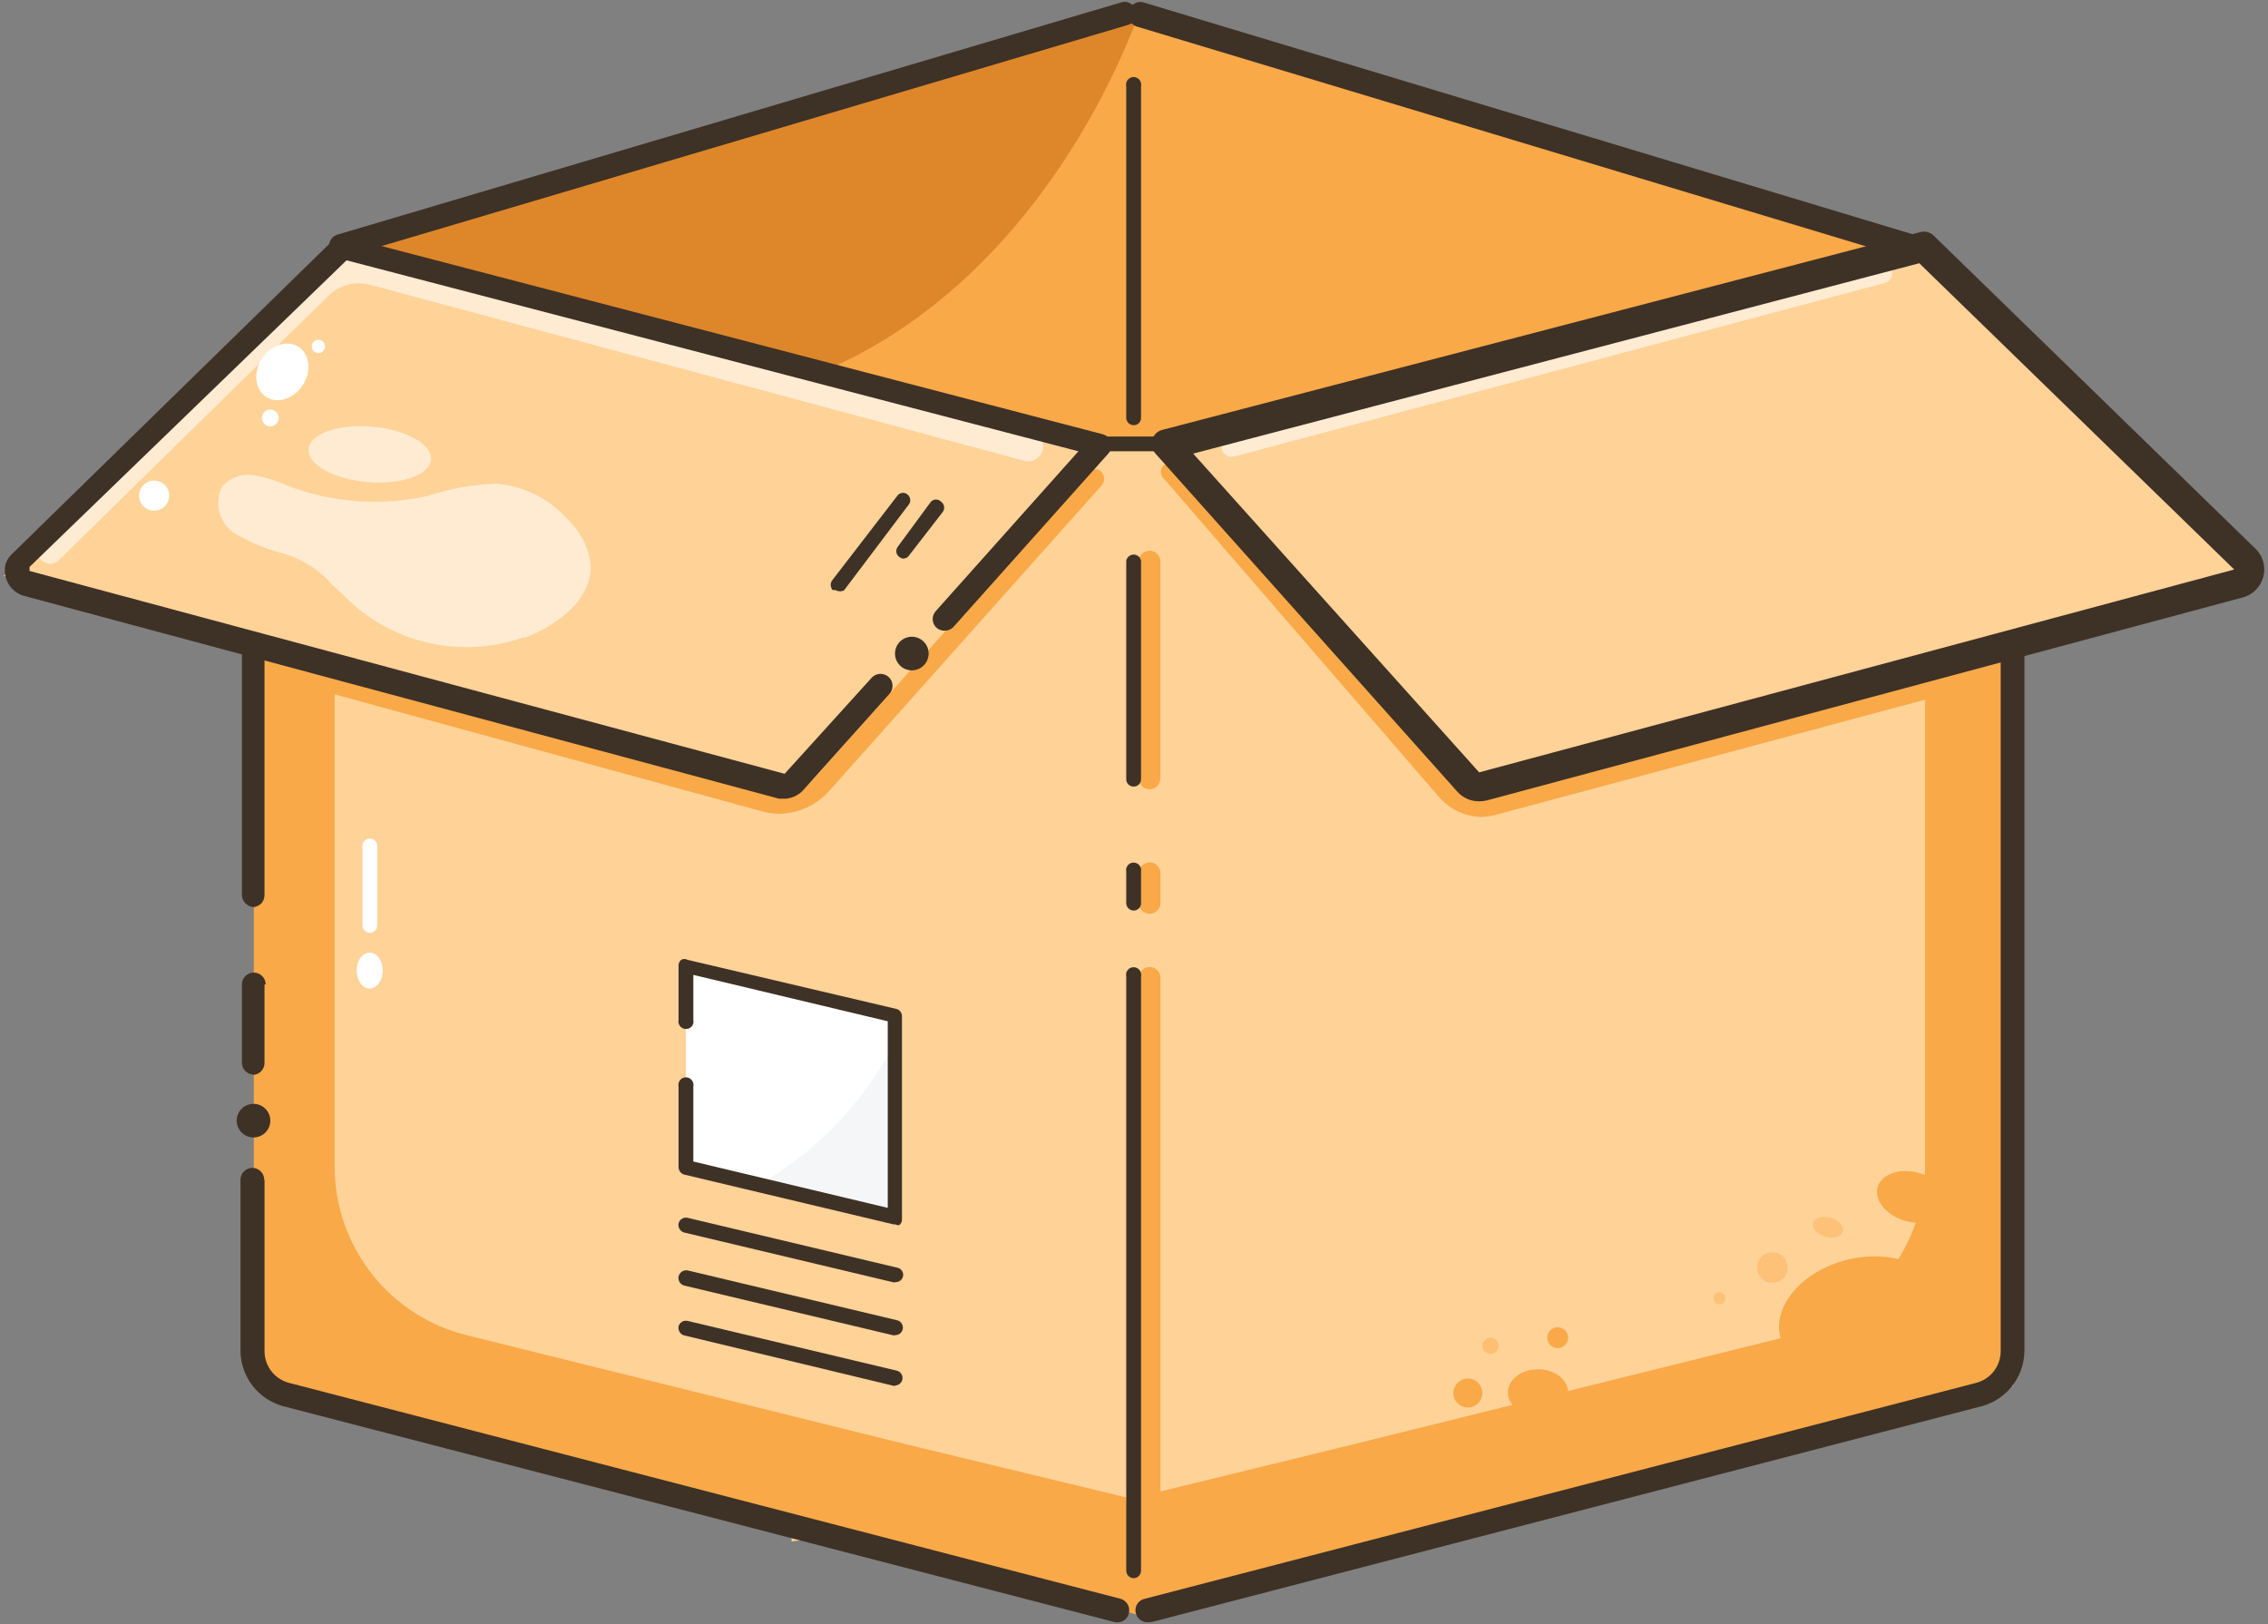 <svg width="243" height="174" viewBox="0 0 243 174" fill="none" xmlns="http://www.w3.org/2000/svg">
<rect x="0" y="0" width="243" height="174" fill="#808080" stroke="none"/>
<path d="M241.866 61.698L205.513 26.401L202.005 27.301L204.644 26.401L122.22 1.565H120.637L36.724 26.401L0.401 61.698L27.317 68.963L27.224 69.273V148.468L84.812 163.431V165.139L89.282 164.58L119.892 172.527H123.059L215.696 148.468V69.273V68.776L241.866 61.698Z" fill="#FFD297"/>
<path d="M203.124 27.021L124.301 47.573H117.813L36.725 26.401L120.638 1.565L203.124 27.021Z" fill="#F9A948"/>
<path d="M121.785 2.092C117.625 12.989 107.567 31.026 89.189 39.346L74.598 35.496L39.61 26.369L109.057 5.849L121.785 2.092Z" fill="#DD872A"/>
<path d="M216.101 67.752V147.598L130.355 169.857L121.042 172.248L121.477 160.482L145.257 154.677L192.01 143.066C196.076 142.083 199.693 139.76 202.277 136.471C204.862 133.182 206.265 129.119 206.259 124.936V71.26L216.101 67.752Z" fill="#F9A948"/>
<path d="M27.192 67.752V142.569C27.192 145.394 27.938 147.971 30.669 148.778L111.789 169.826L122.748 173.303L120.637 160.42L96.856 154.677L50.072 143.066C46.012 142.077 42.402 139.751 39.824 136.463C37.245 133.175 35.846 129.115 35.854 124.936V71.26L27.192 67.752Z" fill="#F9A948"/>
<path d="M36.88 63.84C39.317 66.321 42.408 68.058 45.794 68.85C49.179 69.641 52.72 69.454 56.004 68.311H56.283C59.822 66.945 63.579 64.089 63.268 60.301C63.013 58.575 62.194 56.981 60.94 55.769C58.97 53.487 56.183 52.071 53.179 51.826C50.676 51.902 48.197 52.341 45.821 53.13C40.825 54.251 35.609 53.873 30.826 52.043C29.679 51.517 28.469 51.142 27.225 50.926C26.603 50.816 25.963 50.867 25.365 51.074C24.768 51.28 24.233 51.635 23.811 52.105C23.361 52.977 23.258 53.987 23.523 54.932C23.788 55.877 24.401 56.686 25.238 57.197C26.918 58.169 28.726 58.9 30.609 59.37C32.562 59.988 34.303 61.139 35.639 62.692L36.88 63.84Z" fill="#FFEBD2"/>
<path d="M46.179 49.247C46.321 47.607 43.501 46.023 39.88 45.709C36.259 45.395 33.208 46.469 33.065 48.109C32.923 49.749 35.743 51.333 39.364 51.647C42.986 51.961 46.037 50.887 46.179 49.247Z" fill="#FFEBD2"/>
<path d="M27.162 121.863C28.156 121.863 28.962 121.056 28.962 120.062C28.962 119.068 28.156 118.261 27.162 118.261C26.168 118.261 25.361 119.068 25.361 120.062C25.361 121.056 26.168 121.863 27.162 121.863Z" fill="#3E3126"/>
<path d="M39.61 105.906C40.381 105.906 41.007 105.044 41.007 103.981C41.007 102.918 40.381 102.056 39.61 102.056C38.838 102.056 38.213 102.918 38.213 103.981C38.213 105.044 38.838 105.906 39.61 105.906Z" fill="white"/>
<path d="M121.476 45.555C121.273 45.555 121.076 45.479 120.926 45.341C120.777 45.203 120.685 45.013 120.669 44.81V9.233C120.646 9.129 120.644 9.021 120.663 8.916C120.682 8.812 120.722 8.712 120.779 8.622C120.837 8.533 120.912 8.456 120.999 8.395C121.087 8.335 121.186 8.292 121.29 8.27C121.396 8.248 121.506 8.247 121.612 8.268C121.719 8.289 121.82 8.331 121.91 8.392C122 8.452 122.076 8.531 122.135 8.622C122.194 8.713 122.234 8.815 122.252 8.922C122.284 9.023 122.284 9.131 122.252 9.233V44.779C122.252 44.984 122.171 45.182 122.025 45.327C121.88 45.473 121.682 45.555 121.476 45.555Z" fill="#3E3126"/>
<path d="M36.662 27.673C36.33 27.702 36 27.603 35.739 27.396C35.478 27.189 35.306 26.89 35.258 26.561C35.211 26.231 35.291 25.896 35.483 25.624C35.674 25.352 35.963 25.163 36.289 25.096L120.109 0.261C120.268 0.208 120.436 0.189 120.603 0.203C120.77 0.217 120.932 0.264 121.08 0.343C121.228 0.421 121.358 0.528 121.463 0.658C121.569 0.788 121.647 0.938 121.693 1.099C121.746 1.252 121.768 1.414 121.758 1.575C121.747 1.737 121.705 1.894 121.632 2.039C121.56 2.184 121.459 2.312 121.336 2.418C121.214 2.523 121.071 2.602 120.917 2.651L37.096 27.487L36.662 27.673Z" fill="#3E3126"/>
<path d="M204.551 27.673H204.179L121.786 2.838C121.466 2.737 121.198 2.515 121.041 2.218C120.885 1.922 120.851 1.575 120.948 1.254C120.976 1.08 121.041 0.913 121.139 0.765C121.236 0.618 121.364 0.492 121.514 0.398C121.664 0.304 121.833 0.243 122.008 0.22C122.183 0.196 122.362 0.21 122.531 0.261L204.924 25.097C205.085 25.143 205.236 25.221 205.367 25.326C205.498 25.43 205.607 25.56 205.688 25.707C205.769 25.855 205.819 26.016 205.838 26.183C205.856 26.35 205.84 26.519 205.793 26.68C205.72 26.957 205.56 27.203 205.336 27.382C205.113 27.561 204.837 27.663 204.551 27.673Z" fill="#3E3126"/>
<path d="M125.823 48.349H116.137C116.033 48.327 115.934 48.284 115.846 48.224C115.759 48.163 115.684 48.086 115.626 47.997C115.568 47.907 115.529 47.807 115.51 47.703C115.491 47.598 115.493 47.49 115.516 47.386C115.548 47.234 115.624 47.094 115.734 46.984C115.845 46.874 115.984 46.798 116.137 46.766H125.823C125.925 46.784 126.024 46.823 126.111 46.88C126.198 46.938 126.273 47.012 126.331 47.099C126.389 47.186 126.429 47.284 126.448 47.386C126.468 47.489 126.466 47.595 126.443 47.697C126.416 47.855 126.343 48.001 126.232 48.117C126.122 48.233 125.979 48.314 125.823 48.349Z" fill="#3E3126"/>
<path d="M123.183 169.423C122.88 169.423 122.589 169.307 122.37 169.099C122.15 168.891 122.019 168.607 122.003 168.305V104.602C122.056 104.291 122.229 104.013 122.484 103.827C122.739 103.642 123.057 103.563 123.369 103.608C123.612 103.656 123.834 103.776 124.006 103.954C124.178 104.132 124.291 104.358 124.331 104.602V168.274C124.323 168.576 124.2 168.864 123.986 169.078C123.772 169.291 123.485 169.415 123.183 169.423Z" fill="#F9A948"/>
<path d="M123.183 97.896C122.88 97.897 122.589 97.781 122.37 97.573C122.15 97.365 122.019 97.081 122.003 96.778V93.395C122.056 93.084 122.229 92.806 122.484 92.62C122.739 92.435 123.057 92.356 123.369 92.401C123.612 92.449 123.834 92.569 124.006 92.747C124.178 92.924 124.291 93.151 124.331 93.395V96.872C124.294 97.152 124.158 97.409 123.947 97.597C123.736 97.785 123.465 97.891 123.183 97.896Z" fill="#F9A948"/>
<path d="M123.18 84.562C123.025 84.562 122.871 84.532 122.728 84.472C122.585 84.413 122.455 84.326 122.346 84.217C122.236 84.107 122.149 83.977 122.09 83.834C122.031 83.691 122 83.537 122 83.382V60.006C122.053 59.695 122.226 59.417 122.481 59.232C122.736 59.046 123.054 58.967 123.366 59.012C123.609 59.06 123.831 59.181 124.003 59.358C124.175 59.536 124.289 59.762 124.328 60.006V83.382C124.328 83.69 124.208 83.985 123.994 84.206C123.779 84.426 123.487 84.554 123.18 84.562Z" fill="#F9A948"/>
<path d="M119.83 173.8H119.488L30.297 150.641C29.011 150.28 27.875 149.515 27.059 148.458C26.242 147.401 25.789 146.109 25.765 144.773V126.395C25.765 126.057 25.899 125.734 26.137 125.495C26.376 125.256 26.7 125.122 27.038 125.122C27.375 125.122 27.699 125.256 27.938 125.495C28.176 125.734 28.31 126.057 28.31 126.395H28.341V144.773C28.345 145.55 28.605 146.303 29.083 146.916C29.561 147.528 30.228 147.965 30.98 148.157L120.047 171.285C120.372 171.373 120.649 171.585 120.817 171.876C120.986 172.167 121.033 172.512 120.947 172.838C120.893 173.099 120.754 173.335 120.552 173.509C120.35 173.683 120.096 173.785 119.83 173.8Z" fill="#3E3126"/>
<path d="M27.192 115.126C26.854 115.126 26.53 114.992 26.292 114.753C26.053 114.514 25.919 114.19 25.919 113.853V105.471C25.919 105.133 26.053 104.81 26.292 104.571C26.53 104.332 26.854 104.198 27.192 104.198C27.529 104.198 27.853 104.332 28.092 104.571C28.331 104.81 28.465 105.133 28.465 105.471H28.34V113.884C28.34 114.221 28.206 114.545 27.968 114.784C27.729 115.023 27.405 115.157 27.068 115.157L27.192 115.126Z" fill="#3E3126"/>
<path d="M27.192 97.182C26.854 97.166 26.535 97.023 26.298 96.781C26.062 96.539 25.926 96.216 25.919 95.878V69.273C25.919 68.936 26.053 68.612 26.292 68.373C26.53 68.134 26.854 68 27.192 68C27.529 68 27.853 68.134 28.092 68.373C28.331 68.612 28.465 68.936 28.465 69.273H28.34V95.878C28.345 96.046 28.316 96.212 28.256 96.368C28.195 96.524 28.105 96.666 27.99 96.787C27.874 96.909 27.736 97.006 27.583 97.073C27.43 97.141 27.266 97.178 27.099 97.182H27.192Z" fill="#3E3126"/>
<path d="M122.995 173.8C122.828 173.809 122.661 173.784 122.503 173.728C122.345 173.671 122.201 173.584 122.077 173.472C121.953 173.359 121.852 173.223 121.78 173.072C121.709 172.921 121.668 172.757 121.66 172.589C121.639 172.289 121.728 171.99 121.911 171.75C122.094 171.51 122.358 171.345 122.654 171.286L211.721 148.157C212.473 147.965 213.14 147.528 213.618 146.916C214.095 146.304 214.356 145.55 214.359 144.774V69.273C214.359 68.936 214.493 68.612 214.732 68.373C214.971 68.134 215.295 68 215.632 68C215.97 68 216.294 68.134 216.532 68.373C216.771 68.612 216.905 68.936 216.905 69.273V144.774C216.881 146.109 216.427 147.401 215.611 148.458C214.794 149.515 213.659 150.281 212.373 150.641L123.43 173.769L122.995 173.8Z" fill="#3E3126"/>
<path d="M95.926 148.468H95.739L73.294 143.066C73.094 143.008 72.922 142.877 72.813 142.699C72.704 142.521 72.665 142.309 72.704 142.104C72.756 141.899 72.885 141.723 73.065 141.613C73.245 141.502 73.461 141.467 73.667 141.514L96.112 146.853C96.318 146.911 96.492 147.048 96.597 147.235C96.701 147.421 96.728 147.641 96.671 147.847C96.621 148.009 96.523 148.152 96.39 148.258C96.257 148.363 96.095 148.425 95.926 148.437V148.468Z" fill="#3E3126"/>
<path d="M95.926 143.066H95.739L73.294 137.726C73.094 137.668 72.922 137.537 72.813 137.359C72.704 137.181 72.665 136.969 72.704 136.764C72.727 136.656 72.77 136.553 72.832 136.462C72.894 136.37 72.973 136.292 73.066 136.232C73.158 136.171 73.261 136.129 73.37 136.109C73.478 136.088 73.59 136.089 73.698 136.112L96.143 141.452C96.338 141.504 96.505 141.628 96.613 141.798C96.721 141.968 96.761 142.173 96.727 142.371C96.692 142.569 96.584 142.747 96.424 142.87C96.264 142.993 96.064 143.052 95.864 143.035L95.926 143.066Z" fill="#3E3126"/>
<path d="M95.926 137.385H95.739L73.294 132.045C73.094 131.987 72.922 131.856 72.813 131.678C72.704 131.5 72.665 131.288 72.704 131.083C72.749 130.879 72.871 130.7 73.045 130.585C73.219 130.469 73.43 130.425 73.636 130.462L96.081 135.802C96.287 135.826 96.474 135.932 96.602 136.095C96.731 136.258 96.789 136.465 96.764 136.671C96.739 136.877 96.634 137.064 96.471 137.192C96.308 137.32 96.1 137.378 95.895 137.354L95.926 137.385Z" fill="#3E3126"/>
<path d="M95.926 108.793L73.481 103.453V125.029L95.926 130.369V108.793Z" fill="white"/>
<path opacity="0.2" d="M95.925 111.556V130.182L81.644 126.736C87.752 123.138 92.706 117.871 95.925 111.556Z" fill="#C9D2DF"/>
<path d="M200.958 147.264C205.748 146.063 208.941 142.34 208.091 138.947C207.241 135.554 202.668 133.777 197.879 134.977C193.089 136.178 189.895 139.901 190.746 143.294C191.596 146.687 196.168 148.464 200.958 147.264Z" fill="#F9A948"/>
<path d="M208.581 129.292C208.986 127.874 207.657 126.252 205.613 125.668C203.568 125.085 201.583 125.761 201.178 127.179C200.773 128.597 202.103 130.219 204.147 130.803C206.191 131.387 208.177 130.71 208.581 129.292Z" fill="#F9A948"/>
<g opacity="0.4">
<path d="M189.897 137.447C190.806 137.447 191.543 136.71 191.543 135.801C191.543 134.893 190.806 134.156 189.897 134.156C188.989 134.156 188.252 134.893 188.252 135.801C188.252 136.71 188.989 137.447 189.897 137.447Z" fill="#F9A948"/>
<path d="M197.433 131.927C197.593 131.367 197.014 130.71 196.14 130.461C195.266 130.211 194.428 130.464 194.268 131.024C194.108 131.585 194.687 132.241 195.561 132.491C196.435 132.74 197.273 132.488 197.433 131.927Z" fill="#F9A948"/>
<path d="M184.216 139.744C184.576 139.744 184.868 139.452 184.868 139.092C184.868 138.732 184.576 138.44 184.216 138.44C183.856 138.44 183.564 138.732 183.564 139.092C183.564 139.452 183.856 139.744 184.216 139.744Z" fill="#F9A948"/>
</g>
<path d="M164.783 151.665C166.566 151.665 168.012 150.553 168.012 149.182C168.012 147.81 166.566 146.698 164.783 146.698C163 146.698 161.555 147.81 161.555 149.182C161.555 150.553 163 151.665 164.783 151.665Z" fill="#F9A948"/>
<path d="M166.895 144.432C167.512 144.432 168.013 143.932 168.013 143.315C168.013 142.697 167.512 142.197 166.895 142.197C166.278 142.197 165.777 142.697 165.777 143.315C165.777 143.932 166.278 144.432 166.895 144.432Z" fill="#F9A948"/>
<path d="M157.271 150.796C158.128 150.796 158.823 150.101 158.823 149.244C158.823 148.386 158.128 147.692 157.271 147.692C156.414 147.692 155.719 148.386 155.719 149.244C155.719 150.101 156.414 150.796 157.271 150.796Z" fill="#F9A948"/>
<path opacity="0.45" d="M159.692 145.053C160.173 145.053 160.562 144.664 160.562 144.184C160.562 143.704 160.173 143.314 159.692 143.314C159.212 143.314 158.823 143.704 158.823 144.184C158.823 144.664 159.212 145.053 159.692 145.053Z" fill="#F9A948"/>
<path d="M83.571 87.186C82.899 87.186 82.23 87.092 81.585 86.906L31.448 73.184C31.314 73.155 31.188 73.1 31.077 73.021C30.965 72.942 30.871 72.843 30.798 72.727C30.726 72.611 30.677 72.482 30.656 72.348C30.634 72.213 30.639 72.075 30.671 71.943C30.707 71.808 30.77 71.681 30.855 71.57C30.94 71.46 31.046 71.367 31.168 71.298C31.289 71.228 31.423 71.184 31.561 71.167C31.7 71.15 31.841 71.16 31.975 71.198L82.019 84.826C82.96 85.099 83.959 85.097 84.899 84.823C85.84 84.548 86.682 84.01 87.328 83.274L116.51 50.553C116.708 50.356 116.975 50.245 117.255 50.245C117.534 50.245 117.802 50.356 118 50.553C118.197 50.751 118.308 51.019 118.308 51.298C118.308 51.577 118.197 51.845 118 52.043L88.818 84.764C88.152 85.501 87.344 86.095 86.442 86.511C85.541 86.928 84.564 87.157 83.571 87.186Z" fill="#F9A948"/>
<path d="M158.73 87.527C157.836 87.507 156.957 87.294 156.154 86.903C155.35 86.512 154.64 85.952 154.073 85.261L124.829 51.422C124.602 51.255 124.45 51.006 124.403 50.727C124.357 50.45 124.421 50.164 124.581 49.932C124.778 49.735 125.046 49.624 125.326 49.624C125.605 49.624 125.873 49.735 126.071 49.932L126.257 50.15L155.625 83.864C156.144 84.543 156.869 85.037 157.691 85.272C158.513 85.507 159.389 85.47 160.189 85.168L210.357 71.663C210.491 71.626 210.632 71.615 210.771 71.633C210.909 71.65 211.043 71.694 211.164 71.764C211.286 71.833 211.392 71.926 211.477 72.036C211.562 72.147 211.625 72.274 211.661 72.409C211.698 72.543 211.709 72.684 211.692 72.822C211.674 72.961 211.63 73.095 211.561 73.216C211.491 73.337 211.399 73.444 211.288 73.529C211.177 73.614 211.051 73.677 210.916 73.712L160.685 87.186C160.051 87.385 159.394 87.499 158.73 87.527Z" fill="#F9A948"/>
<path d="M5.461 60.425C5.052 60.416 4.663 60.249 4.374 59.959C4.09 59.669 3.931 59.279 3.931 58.873C3.931 58.467 4.09 58.077 4.374 57.786L33.184 29.505C34.134 28.577 35.309 27.912 36.593 27.575C37.877 27.237 39.227 27.239 40.51 27.58L110.33 46.207C110.558 46.232 110.779 46.307 110.976 46.425C111.174 46.542 111.344 46.701 111.476 46.89C111.607 47.079 111.696 47.294 111.738 47.52C111.779 47.747 111.772 47.979 111.716 48.203C111.66 48.426 111.557 48.635 111.414 48.815C111.271 48.995 111.091 49.143 110.886 49.248C110.681 49.352 110.457 49.413 110.227 49.423C109.997 49.434 109.767 49.396 109.553 49.311L39.61 30.498C38.843 30.299 38.038 30.3 37.271 30.501C36.505 30.702 35.803 31.096 35.233 31.647L6.392 59.928C6.151 60.2 5.821 60.376 5.461 60.425Z" fill="#FFEBD2"/>
<path d="M131.968 48.939C131.708 48.945 131.454 48.855 131.256 48.687C131.058 48.518 130.93 48.282 130.895 48.024C130.861 47.766 130.922 47.505 131.069 47.289C131.215 47.074 131.436 46.921 131.689 46.859L201.508 28.201C201.769 28.167 202.033 28.229 202.252 28.375C202.47 28.522 202.628 28.742 202.697 28.996C202.765 29.25 202.739 29.521 202.623 29.757C202.507 29.993 202.309 30.179 202.067 30.281L132.247 48.907L131.968 48.939Z" fill="#FFEBD2"/>
<path d="M84.223 85.571H83.478L2.576 63.84C1.856 63.638 1.246 63.158 0.879 62.506C0.513 61.854 0.42 61.084 0.62 60.363C0.773 59.927 1.041 59.541 1.396 59.245L35.763 25.655C35.919 25.501 36.113 25.391 36.326 25.337C36.539 25.282 36.762 25.285 36.973 25.345L118.124 46.517C118.339 46.566 118.536 46.673 118.695 46.827C118.854 46.98 118.968 47.173 119.024 47.386C119.085 47.595 119.091 47.816 119.042 48.028C118.993 48.24 118.891 48.436 118.745 48.597L102.105 67.224C101.859 67.449 101.538 67.573 101.205 67.573C100.871 67.573 100.55 67.449 100.304 67.224C100.186 67.106 100.092 66.966 100.028 66.811C99.964 66.656 99.931 66.491 99.931 66.324C99.931 66.156 99.964 65.991 100.028 65.836C100.092 65.682 100.186 65.542 100.304 65.423L115.547 48.349L37.129 27.89L3.166 60.736V61.17L84.068 82.901L93.381 72.626C93.493 72.499 93.629 72.396 93.781 72.323C93.933 72.249 94.098 72.205 94.267 72.195C94.436 72.185 94.605 72.209 94.764 72.264C94.924 72.319 95.071 72.405 95.198 72.517C95.324 72.629 95.427 72.765 95.501 72.917C95.575 73.069 95.618 73.234 95.628 73.403C95.638 73.571 95.615 73.74 95.56 73.9C95.504 74.06 95.418 74.207 95.306 74.333L86.179 84.516C85.692 85.112 84.989 85.491 84.223 85.571Z" fill="#3E3126"/>
<path d="M32.441 41.263C33.401 39.781 33.2 37.945 31.992 37.161C30.783 36.378 29.025 36.944 28.064 38.426C27.104 39.908 27.305 41.745 28.514 42.528C29.722 43.311 31.48 42.745 32.441 41.263Z" fill="white"/>
<path d="M34.115 37.825C34.51 37.825 34.829 37.505 34.829 37.111C34.829 36.716 34.51 36.397 34.115 36.397C33.721 36.397 33.401 36.716 33.401 37.111C33.401 37.505 33.721 37.825 34.115 37.825Z" fill="white"/>
<path d="M28.963 45.679C29.46 45.679 29.863 45.276 29.863 44.779C29.863 44.282 29.46 43.879 28.963 43.879C28.466 43.879 28.062 44.282 28.062 44.779C28.062 45.276 28.466 45.679 28.963 45.679Z" fill="white"/>
<path d="M16.514 54.713C17.405 54.713 18.128 53.99 18.128 53.099C18.128 52.207 17.405 51.484 16.514 51.484C15.622 51.484 14.899 52.207 14.899 53.099C14.899 53.99 15.622 54.713 16.514 54.713Z" fill="white"/>
<path d="M121.476 169.081C121.262 169.081 121.057 168.996 120.906 168.845C120.754 168.694 120.669 168.488 120.669 168.274V104.602C120.646 104.498 120.644 104.39 120.663 104.286C120.682 104.181 120.722 104.081 120.779 103.991C120.837 103.902 120.912 103.825 120.999 103.764C121.087 103.704 121.186 103.662 121.29 103.639C121.396 103.617 121.506 103.616 121.612 103.637C121.719 103.658 121.82 103.7 121.91 103.761C122 103.822 122.076 103.9 122.135 103.991C122.194 104.082 122.234 104.184 122.252 104.291C122.284 104.392 122.284 104.501 122.252 104.602V168.274C122.253 168.483 122.172 168.684 122.027 168.834C121.882 168.985 121.685 169.073 121.476 169.081Z" fill="#3E3126"/>
<path d="M121.476 97.554C121.262 97.554 121.057 97.469 120.906 97.318C120.754 97.167 120.669 96.961 120.669 96.747V93.394C120.646 93.29 120.644 93.183 120.663 93.078C120.682 92.974 120.722 92.874 120.779 92.784C120.837 92.695 120.912 92.617 120.999 92.557C121.087 92.497 121.186 92.454 121.29 92.432C121.396 92.41 121.506 92.409 121.612 92.43C121.719 92.451 121.82 92.493 121.91 92.553C122 92.614 122.076 92.693 122.135 92.784C122.194 92.875 122.234 92.977 122.252 93.084C122.284 93.185 122.284 93.293 122.252 93.394V96.871C122.223 97.058 122.13 97.229 121.988 97.353C121.846 97.478 121.665 97.549 121.476 97.554Z" fill="#3E3126"/>
<path d="M121.476 84.268C121.374 84.272 121.272 84.256 121.177 84.221C121.081 84.186 120.993 84.132 120.918 84.062C120.843 83.993 120.782 83.91 120.74 83.817C120.697 83.725 120.673 83.625 120.669 83.523V60.084C120.687 59.977 120.727 59.875 120.786 59.784C120.845 59.693 120.922 59.614 121.012 59.553C121.101 59.493 121.203 59.45 121.309 59.43C121.416 59.409 121.525 59.41 121.631 59.432C121.788 59.467 121.931 59.547 122.041 59.663C122.152 59.779 122.225 59.926 122.252 60.084V83.46C122.256 83.562 122.24 83.664 122.205 83.76C122.17 83.856 122.116 83.944 122.047 84.019C121.978 84.094 121.895 84.154 121.802 84.197C121.709 84.24 121.609 84.264 121.507 84.268H121.476Z" fill="#3E3126"/>
<path d="M95.924 131.176H95.738L73.293 125.836C73.126 125.784 72.979 125.682 72.874 125.543C72.768 125.403 72.708 125.235 72.703 125.06V116.398C72.68 116.294 72.678 116.187 72.697 116.082C72.716 115.978 72.755 115.878 72.813 115.788C72.871 115.699 72.946 115.621 73.033 115.561C73.121 115.501 73.22 115.458 73.324 115.436C73.43 115.414 73.54 115.413 73.646 115.434C73.753 115.455 73.854 115.497 73.944 115.558C74.034 115.618 74.11 115.697 74.169 115.788C74.228 115.879 74.268 115.981 74.286 116.088C74.317 116.189 74.317 116.297 74.286 116.398V124.439L95.117 129.406V109.413L74.286 104.446V109.289C74.309 109.391 74.311 109.497 74.291 109.6C74.272 109.702 74.232 109.8 74.174 109.887C74.116 109.974 74.041 110.049 73.954 110.106C73.866 110.163 73.768 110.202 73.665 110.221C73.561 110.243 73.454 110.245 73.349 110.226C73.245 110.208 73.144 110.168 73.055 110.11C72.966 110.053 72.888 109.978 72.828 109.89C72.768 109.803 72.725 109.704 72.703 109.6C72.672 109.499 72.672 109.39 72.703 109.289V103.453C72.699 103.335 72.723 103.218 72.771 103.11C72.819 103.003 72.892 102.907 72.982 102.832C73.086 102.772 73.204 102.74 73.324 102.74C73.444 102.74 73.562 102.772 73.665 102.832L96.111 108.11C96.274 108.169 96.413 108.28 96.508 108.426C96.603 108.571 96.649 108.743 96.638 108.917V130.648C96.644 130.769 96.618 130.89 96.564 130.999C96.509 131.107 96.428 131.2 96.328 131.269C96.188 131.273 96.049 131.241 95.924 131.176Z" fill="#3E3126"/>
<path d="M39.611 99.945C39.403 99.937 39.205 99.848 39.06 99.698C38.916 99.547 38.835 99.347 38.835 99.138V90.818C38.812 90.714 38.81 90.606 38.829 90.502C38.848 90.397 38.888 90.297 38.945 90.207C39.003 90.118 39.078 90.041 39.166 89.981C39.253 89.92 39.352 89.878 39.456 89.856C39.562 89.833 39.672 89.832 39.778 89.853C39.885 89.874 39.986 89.916 40.076 89.977C40.166 90.038 40.242 90.116 40.301 90.207C40.36 90.298 40.4 90.4 40.418 90.507C40.45 90.609 40.45 90.717 40.418 90.818V99.138C40.418 99.352 40.333 99.557 40.182 99.709C40.031 99.86 39.825 99.945 39.611 99.945Z" fill="white"/>
<path d="M158.48 85.851C158.042 85.854 157.608 85.764 157.206 85.588C156.805 85.411 156.446 85.152 156.152 84.826L123.804 48.597C123.623 48.399 123.497 48.158 123.437 47.897C123.377 47.636 123.386 47.364 123.462 47.107C123.532 46.85 123.67 46.617 123.861 46.431C124.052 46.245 124.29 46.114 124.549 46.051L205.699 24.879C205.958 24.8 206.233 24.793 206.496 24.859C206.759 24.924 206.998 25.06 207.189 25.252L241.556 58.687C241.98 59.063 242.293 59.549 242.46 60.091C242.628 60.633 242.644 61.211 242.506 61.761C242.369 62.311 242.083 62.813 241.68 63.213C241.277 63.612 240.772 63.894 240.221 64.026L159.288 85.757C159.023 85.819 158.752 85.85 158.48 85.851ZM127.839 48.597L158.48 82.746L239.383 61.015L205.637 28.201L127.839 48.597Z" fill="#3E3126"/>
<path d="M97.694 71.819C98.689 71.819 99.495 71.012 99.495 70.018C99.495 69.024 98.689 68.217 97.694 68.217C96.7 68.217 95.894 69.024 95.894 70.018C95.894 71.012 96.7 71.819 97.694 71.819Z" fill="#3E3126"/>
<path d="M89.53 63.219H89.219C89.082 63.065 89.006 62.867 89.006 62.66C89.006 62.454 89.082 62.255 89.219 62.102L96.204 53.036C96.274 52.962 96.358 52.903 96.452 52.863C96.545 52.822 96.646 52.801 96.748 52.801C96.849 52.801 96.95 52.822 97.044 52.863C97.137 52.903 97.221 52.962 97.291 53.036C97.366 53.109 97.426 53.196 97.467 53.292C97.507 53.388 97.528 53.491 97.528 53.595C97.528 53.7 97.507 53.803 97.467 53.899C97.426 53.995 97.366 54.082 97.291 54.154L90.43 63.25C90.29 63.322 90.133 63.356 89.976 63.351C89.818 63.345 89.665 63.3 89.53 63.219Z" fill="#3E3126"/>
<path d="M96.64 59.836L96.361 59.68C96.277 59.621 96.206 59.547 96.151 59.46C96.096 59.373 96.059 59.277 96.041 59.176C96.024 59.075 96.027 58.971 96.05 58.871C96.073 58.772 96.115 58.677 96.175 58.594L99.745 53.751C99.814 53.677 99.899 53.617 99.992 53.577C100.086 53.536 100.186 53.516 100.288 53.516C100.39 53.516 100.491 53.536 100.584 53.577C100.678 53.617 100.762 53.677 100.831 53.751C100.915 53.81 100.987 53.885 101.042 53.971C101.097 54.058 101.134 54.154 101.151 54.255C101.168 54.356 101.165 54.46 101.143 54.56C101.12 54.66 101.077 54.754 101.018 54.837L97.292 59.649C97.203 59.724 97.098 59.779 96.986 59.811C96.874 59.843 96.756 59.852 96.64 59.836Z" fill="#3E3126"/>
</svg>

